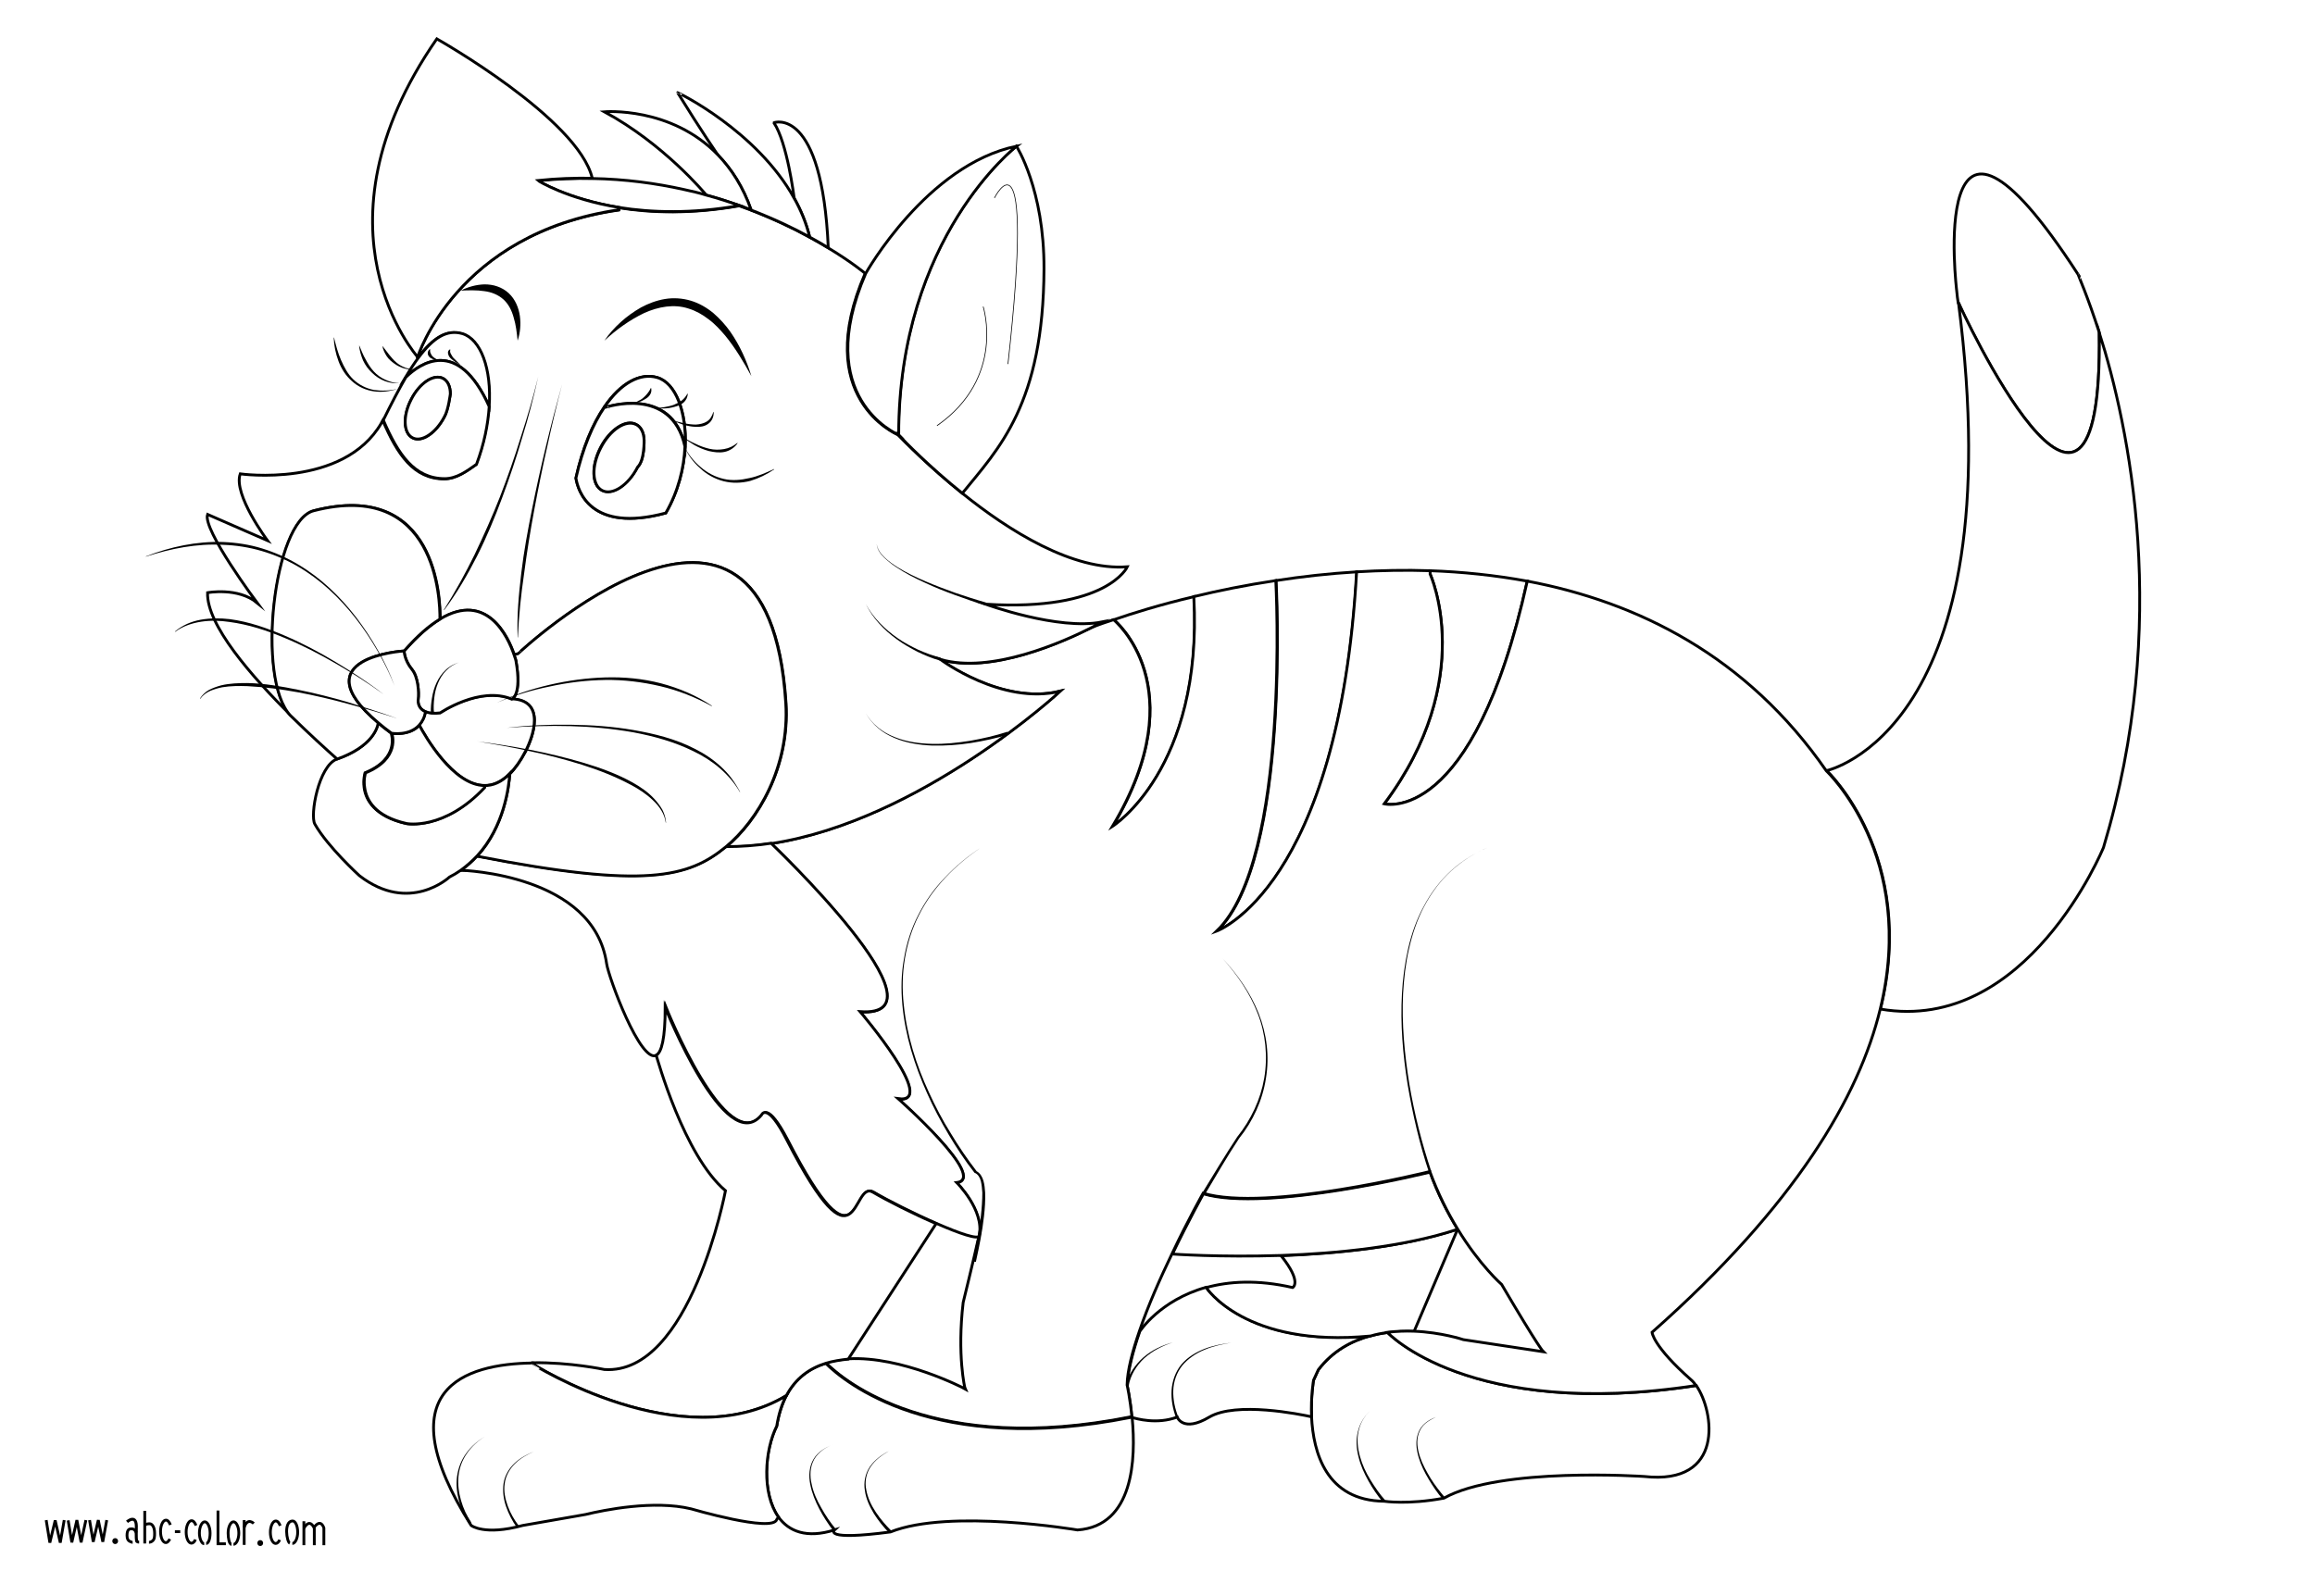 <?xml version="1.0" encoding="utf-8"?>
<!-- Generator: Adobe Illustrator 15.1.0, SVG Export Plug-In  -->
<!DOCTYPE svg PUBLIC "-//W3C//DTD SVG 1.1//EN" "http://www.w3.org/Graphics/SVG/1.1/DTD/svg11.dtd">
<svg version="1.1"
	 xmlns="http://www.w3.org/2000/svg" xmlns:xlink="http://www.w3.org/1999/xlink" xmlns:a="http://ns.adobe.com/AdobeSVGViewerExtensions/3.0/"
	 x="0px" y="0px" width="822px" height="567px" viewBox="0 0 822 567" enable-background="new 0 0 822 567" xml:space="preserve">
<defs>
</defs>
<rect fill="#FFFFFF" width="822" height="567"/>
<polyline fill="none" stroke="#000000" points="16.4,539.9 17.7,547.9 19.6,540 21.4,547.9 22.8,539.9 "/>
<polyline fill="none" stroke="#000000" points="24.2,540 25.5,547.8 27.3,539.9 28.8,547.8 30.5,539.9 "/>
<polyline fill="none" stroke="#000000" points="31.8,539.9 33.1,547.6 34.9,539.9 36.5,547.6 37.9,539.9 "/>
<line fill="none" stroke="#000000" x1="51.4" y1="536.6" x2="51.4" y2="548.2"/>
<line fill="none" stroke="#000000" x1="62.1" y1="544" x2="64" y2="544"/>
<polyline fill="none" stroke="#000000" points="77.4,536.5 77.4,548.3 80.2,548.3 "/>
<path fill="none" stroke="#000000" d="M69.4,546.8c-0.3,0.8-0.9,1.3-1.4,1.3c-1.1,0-1.9-1.8-1.9-4c0-2.2,0.9-4,1.9-4
	c0.7,0,1.2,0.7,1.6,1.7"/>
<path fill="none" stroke="#000000" d="M72.5,548.3c-0.9,0-1.7-1.9-1.7-3.8c0-2.2,0.9-4,1.9-4s1.9,1.8,1.9,4c0,2.2-0.6,3.7-1.4,3.7"
	/>
<path fill="none" stroke="#000000" d="M60.3,546.6c-0.4,0.8-0.9,1.3-1.4,1.3c-1.1,0-1.9-1.8-1.9-4c0-2.2,0.9-4,1.9-4
	c0.7,0,1.2,0.7,1.6,1.7"/>
<path fill="none" stroke="#000000" d="M51.4,541.8c0.3-0.6,1.3-0.6,1.8-0.6c0.7,0,1.7,1,1.7,3.3c0,1.3,0,2.3-0.9,2.9
	c-0.2,0.2-0.8,0.4-1.1,0.4"/>
<path fill="none" stroke="#000000" stroke-width="1.058" d="M45.1,540.5c0,0,3.6-3.2,3.3,2.4c0,0-0.1,3.5,0.1,4.4
	c0.1,0.4,0.9,0.4,0.9,0.4"/>
<path fill="none" stroke="#000000" d="M40.9,547.9c0.7,0,0.7-1.1,0-1.1C40.2,546.8,40.2,547.9,40.9,547.9L40.9,547.9z"/>
<path fill="none" stroke="#000000" d="M82.2,548.5c-0.8,0-1.2-2.2-1.2-4c0-2.2,0.9-4,1.9-4s1.9,1.8,1.9,4c0,2.2-0.9,4-1.9,4"/>
<line fill="none" stroke="#000000" x1="86.7" y1="539.9" x2="86.7" y2="548.7"/>
<path fill="none" stroke="#000000" d="M90.1,541.1c0,0-2.2-2.3-3.4,1.4"/>
<line fill="none" stroke="#000000" x1="107.9" y1="540.3" x2="107.9" y2="548.8"/>
<path fill="none" stroke="#000000" d="M111.6,548.8l0-6c0,0-1.5-3.9-3.7,0"/>
<path fill="none" stroke="#000000" d="M115,548.8v-6.1c0,0-1-3.6-3.5-0.2"/>
<path fill="none" stroke="#000000" d="M99.3,546.9c-0.3,0.8-0.9,1.3-1.4,1.3c-1.1,0-1.9-1.8-1.9-4c0-2.2,0.9-4,1.9-4
	c0.7,0,1.2,0.7,1.6,1.7"/>
<path fill="none" stroke="#000000" d="M102.9,548.1c-1.1-0.5-2.2-7.7,0.9-7.9c1.1-0.1,1.9,1.8,1.9,4c0,2.2-0.9,4-1.9,4"/>
<path fill="none" stroke="#000000" d="M92.4,548.6c0.7,0,0.7-1.1,0-1.1S91.7,548.6,92.4,548.6L92.4,548.6z"/>
<path fill="none" stroke="#000000" d="M48.4,544.4c-0.3-0.6-0.6-1.4-1.7-1.4c-0.7,0-1.6,0.1-1.6,2.4c0,1.3,0.5,1.8,0.9,2
	c0.2,0.1,0.8,0.4,1.1,0.4"/>
<path fill="#FFFFFF" stroke="#000000" stroke-miterlimit="10" d="M745.4,118.1c1.4,101.3-49.6-9.4-50.1-10.6c0,0,0,0,0,0
	c-0.2-1.3-0.4-2.6-0.5-4c0,0-11.1-89.7,43.1-6C737.8,97.5,741.2,105,745.4,118.1z"/>
<path fill="#FFFFFF" stroke="#000000" stroke-miterlimit="10" d="M745.4,118.1c10.5,33.2,25.5,103,1.5,182.9
	c0,0-27.1,66.3-79.2,57.4c13.3-54.4-19.1-84.7-19.1-84.7s66.4-14.2,46.8-166.3C695.8,108.7,746.8,219.4,745.4,118.1z"/>
<path fill="#FFFFFF" stroke="#000000" stroke-miterlimit="10" d="M465.7,503.2c-0.3-7.3,0.7-13,0.7-13l1.7-3.7
	c5.1-6.7,11.8-10.3,18.6-12.1c2-0.5,4-0.9,6-1.2c0,0,29,31.2,109.6,18.9c6.4,9.2,10.2,35.5-18.5,32.3c0,0-51.2-3.5-71.1,7.7
	c-12.8,2.4-21.2,1.1-21.2,1.1C470.9,533,466.3,515.8,465.7,503.2z"/>
<path fill="#FFFFFF" stroke="#000000" stroke-miterlimit="10" d="M404.7,472.9c0,0,7.1-11.1,23.6-15.7c0,0,13.8,21.5,58.4,17.2
	c-6.8,1.8-13.5,5.4-18.6,12.1l-1.7,3.7c0,0-1,5.7-0.7,13c-4.1-0.9-26.8-5.5-36.3,0.1c-9.4,5.6-11.4,0-11.4,0
	c-7.2,2.7-14.5,0.6-16.1,0.1c-0.6-6.6-1.7-11.4-1.7-11.4C400.5,486.9,402.2,480.1,404.7,472.9z"/>
<path fill="#FFFFFF" stroke="#000000" stroke-miterlimit="10" d="M517.6,436.5l-15.5,36.4c-3-0.1-6.2,0-9.4,0.4c-2,0.2-4,0.6-6,1.2
	c-44.6,4.3-58.4-17.2-58.4-17.2c8-2.2,18.1-2.9,30.7,0c0,0,3.5-1.8-4.1-11.3C474.7,445.2,498.5,442.9,517.6,436.5z"/>
<path fill="#FFFFFF" stroke="#000000" stroke-miterlimit="10" d="M454.9,445.9c-21.8,0.7-38.6-0.5-38.6-0.5
	c5.8-12.1,11-21.4,11-21.4c22.4,6.7,80.5-7.7,80.5-7.7c2.8,7.9,6.3,14.6,9.8,20.3h0C498.5,442.9,474.7,445.2,454.9,445.9z"/>
<path fill="#FFFFFF" stroke="#000000" stroke-miterlimit="10" d="M424,211.9c3.3,61.4-28.9,81.6-28.9,81.6
	c29.6-49.7,0.4-73.4,0.4-73.4C401.9,217.9,411.7,214.8,424,211.9z"/>
<path fill="#FFFFFF" stroke="#000000" stroke-miterlimit="10" d="M481.8,203.1c-6.3,112.1-49.7,127.6-49.7,127.6
	c26.5-25.5,21-124.5,21-124.5C462.1,204.8,471.8,203.7,481.8,203.1z"/>
<path fill="#FFFFFF" stroke="#000000" stroke-miterlimit="10" d="M542.3,206.4L542.3,206.4c-19.3,87.4-50.8,79.1-50.8,79.1
	c33.3-44.5,16.3-81.6,16.3-81.6l0-1.2C519.2,203.1,530.8,204.3,542.3,206.4z"/>
<path fill="#FFFFFF" stroke="#000000" stroke-miterlimit="10" d="M342,462.6c0,0,3.8-15.5,5.6-23.6c1.9-9.1-8-18.9-8-18.9
	c11.4-1.4-20.8-29.8-20.8-29.8c14.6,2.1-13.5-30.9-13.5-30.9c33.7,2.3-31.6-59.8-31.6-59.8v0c53.1-8.1,102.6-54.1,102.6-54.1
	c-20.7,5.1-42.6-11.3-42.6-11.3c18,5.3,43.8-6.3,53.5-11.2c0,0,2.9-1.2,8.2-2.9c0,0,29.3,23.7-0.4,73.4c0,0,32.2-20.2,28.9-81.6
	c8.6-2.1,18.5-4.1,29.1-5.7c0,0,5.4,99.1-21,124.5c0,0,43.4-15.5,49.7-127.6c8.5-0.5,17.2-0.7,26.1-0.4l0,1.2c0,0,17,37.1-16.3,81.6
	c0,0,31.5,8.3,50.8-79.1v0c39.1,7.4,77.9,26.5,106.2,67.4c0,0,32.4,30.3,19.1,84.7c-7.5,30.8-29.8,69.4-81,114.7
	c0,0,0.3,4.9,13.9,16.9c0.6,0.5,1.2,1.2,1.7,2c-80.7,12.3-109.6-18.9-109.6-18.9c3.2-0.4,6.4-0.5,9.4-0.4c9.9,0.4,17.6,3,17.6,3
	l28.4,4.3c0,0-1.7-1.6-14.8-23.9c0,0-7.8-6.8-15.7-19.8c-3.4-5.6-6.9-12.4-9.8-20.3c0,0-58.1,14.5-80.5,7.7c0,0-5.2,9.2-11,21.4
	c-4.1,8.5-8.5,18.4-11.6,27.5c-2.5,7.3-4.3,14-4.4,19.2c0,0,1.1,4.8,1.7,11.4c-0.2-0.1-0.3-0.1-0.3-0.1
	c-70,14-101.9-12.7-108.4-19.2c2.6-0.8,5.3-1.2,8.2-1.4c18.7-1,40.6,10.3,41.3,10.7C342.6,493.1,339.8,481.3,342,462.6z"/>
<path fill="#FFFFFF" stroke="#000000" stroke-miterlimit="10" d="M402,503.5c1.4,14.7,0.5,38.5-19.4,39.9c0,0-45.4-7.7-66.4,0.7
	c-24.2,3.2-19.9-0.7-19.9-0.7c-9.9,3.1-16.2,0.5-19.9-4.6c-6-8.5-4.9-23.8-0.6-32.3c0.7-4.3,1.9-7.8,3.4-10.8
	c3.3-6.2,8.3-9.8,14-11.5c6.5,6.5,38.4,33.2,108.4,19.2C401.6,503.4,401.8,503.4,402,503.5z"/>
<path fill="#FFFFFF" stroke="#000000" stroke-miterlimit="10" d="M204.5,169.8c0.7,4.4,5.1,19.6,31.9,12.4c4.4-7.6,6.5-16,6.9-23.6
	c0.6-12.3-3.4-22.5-9.9-24.5c-6.1-1.8-13,1.9-18.8,10.4C210.4,150.6,206.8,159.2,204.5,169.8z M341.7,175.2
	c16.5,13.3,39.2,27.6,58.6,26.1c0,0-7.1,15.9-50.3,13.3c0,0,25.8,9.4,41.3,6.3c0,0-1.4,0.8-3.9,2.1c-9.7,4.9-35.5,16.5-53.5,11.2
	c0,0,21.9,16.4,42.6,11.3c0,0-49.6,46-102.6,54.1c-5.3,0.8-10.7,1.3-16.1,1.2c11.3-9.3,22.7-28.5,21.3-51.1
	c-6.5-100.9-95.1-17.5-95.1-17.5l-1.4,0.3c-2.1-6.2-9.6-22.6-26.3-12.6c0.1-7-1.2-49.7-44.8-38.5c-14.2,3.6-20.5,59.9-8.3,72.6
	c-13.9-13.8-29.9-32.1-29.5-43.5c0,0,10.8-2,17.6,3.6c0,0-19.5-26.1-17.6-31.4L95,192c0,0-12.3-16.4-9.7-23.7c0,0,36.6,5.2,50.1-18
	c0.2-0.4,0.3-0.7,0.5-1c5.2,12.1,11,20.8,21.8,20.8c4.3,0,7.9-2.8,11.3-5.1c2.7-7.1,4.1-14.1,4.5-20.5c0.9-13.5-3-24-9.5-25.9
	c-5.4-1.6-10.3,1.4-15.6,8.5l-0.2-0.2c0,0,13.5-43.9,71.5-52.3l0.1-0.8c11.3,1.8,25.7,2.3,42.7-0.7c1.4,0.5,2.8,1,4.1,1.5
	c8,3.1,15,6.4,20.8,9.6c2.4,1.3,4.6,2.6,6.6,3.8c8.6,5.2,13.2,9.1,13.2,9.1c-19.1,44,10.9,57,11.6,57.3l0,0
	C321.3,156.9,330,165.8,341.7,175.2z"/>
<path fill="#FFFFFF" stroke="#000000" stroke-miterlimit="10" d="M360.9,51.9c0,0,9.9,15.3,9.8,43.6c-0.2,48.1-16.1,63.8-29,79.7
	c-11.7-9.4-20.4-18.3-22.7-20.8C319,84.1,360.9,51.9,360.9,51.9z"/>
<path fill="#FFFFFF" stroke="#000000" stroke-miterlimit="10" d="M233.1,374.8c-5.7,3-17-27.7-17.7-32.5
	c-4.5-31.7-50.9-33.2-51.8-33.2c2.2-1.5,4.1-3.2,5.8-5.1c59.8,11.6,75.1,7.5,88.3-3.3c5.4,0,10.7-0.4,16.1-1.2v0
	c0,0,65.3,62.2,31.6,59.8c0,0,28.1,33,13.5,30.9c0,0,32.1,28.4,20.8,29.8c0,0,9.9,9.8,8,18.9c-0.3,1.5-7-0.8-15-4.3
	c-8.1-3.5-17.4-8.2-22.5-11.2c-7.5-4.5-4.8,31.4-30.5-18.5c-7.2-13.9-9-8.9-9-8.9c-12.8,15.5-34.2-38.2-34.2-38.2
	C236.4,369,235.1,373.8,233.1,374.8z"/>
<path fill="#FFFFFF" stroke="#000000" stroke-miterlimit="10" d="M318.5,153.9c0,0-0.1-0.1-0.1-0.1
	C318.4,153.8,318.5,153.8,318.5,153.9z M318.5,153.9c0,0,0.1,0.1,0.2,0.2c0.1,0.1,0.2,0.2,0.3,0.3c-0.7-0.3-30.7-13.3-11.6-57.3
	c0,0,21.6-38.6,53.6-45.2c0,0-41.9,32.2-41.9,102.5l0,0c-0.1-0.1-0.2-0.2-0.3-0.3C318.6,154,318.6,153.9,318.5,153.9z"/>
<path fill="#FFFFFF" stroke="#000000" stroke-miterlimit="10" d="M293.2,484.2c-5.8,1.8-10.7,5.3-14,11.5h0
	c-37.2,22.4-90.1-11.3-90.1-11.3v-0.4c13.4-0.2,25.5,2.4,25.5,2.4c30.6,2.1,43-63.5,43-63.5c-14.8-12.5-24.3-47.3-24.6-48.1
	c1.9-1,3.2-5.9,3.2-17c0,0,21.4,53.7,34.2,38.2c0,0,1.9-5,9,8.9c25.7,50,23,14.1,30.5,18.5c5.1,3,14.4,7.7,22.5,11.2l-31.2,48.1
	C298.6,483,295.8,483.4,293.2,484.2z"/>
<path fill="#FFFFFF" stroke="#000000" stroke-miterlimit="10" d="M294.1,88c-2-1.2-4.2-2.5-6.6-3.8c-1.2-4.9-3.1-9.5-5.5-13.8
	c0,0,0,0,0,0c-0.1-0.7-2.5-19.8-7.2-26.8C274.8,43.5,291.9,37.5,294.1,88z"/>
<path fill="#FFFFFF" stroke="#000000" stroke-miterlimit="10" d="M282,70.4c2.4,4.3,4.3,8.9,5.5,13.8c-5.8-3.2-12.8-6.5-20.8-9.6
	c-2.9-8.3-7-14.6-11.7-19.4c0,0,0,0,0,0c-0.3-0.5-5.7-8.2-14.4-22.3C240.6,32.8,268.7,46.4,282,70.4C282,70.3,282,70.4,282,70.4z"/>
<path fill="#FFFFFF" stroke="#000000" stroke-miterlimit="10" d="M279.2,495.7L279.2,495.7c-1.6,3-2.7,6.5-3.4,10.8
	c-4.3,8.5-5.4,23.9,0.6,32.3l-0.6,0.9c-1.5,4.7-30.4-3.8-30.4-3.8c-13.2-3.2-30.9,0.4-37.5,2v0l-22.3,3.9c-13.6,3.7-18.3,0-18.3,0
	c-30.6-48.4-2.3-57.4,21.8-57.7v0.4C189.1,484.4,242,518.1,279.2,495.7z"/>
<path fill="#FFFFFF" stroke="#000000" stroke-miterlimit="10" d="M279,249.7c1.4,22.6-9.9,41.7-21.3,51.1
	c-13.2,10.8-28.4,15-88.3,3.3c9.6-10.4,11.3-24.6,11.6-29.2c1.9-1.9,3.7-4.5,5.6-8c2.7-5.2,7.4-18.1-4.9-18.6c0,0,3.7-1.1,1.5-13.6
	c0,0-0.2-0.9-0.7-2.2l1.4-0.3C183.9,232.2,272.5,148.8,279,249.7z"/>
<path fill="#FFFFFF" stroke="#000000" stroke-miterlimit="10" d="M266.7,74.5c-1.3-0.5-2.7-1-4.1-1.5c-3.8-1.3-7.7-2.6-11.8-3.7
	c-0.4-0.5-15.1-18.2-36.2-29.6c0,0,23.7-2,40.4,15.4c0,0,0,0,0,0C259.7,60,263.8,66.3,266.7,74.5z"/>
<path fill="#FFFFFF" stroke="#000000" stroke-miterlimit="10" d="M250.8,69.3c4.1,1.1,8.1,2.4,11.8,3.7c-17,3-31.4,2.5-42.7,0.7
	c-18.6-3-28.9-9.5-28.9-9.5c6.6-0.7,13.1-0.9,19.3-0.8c11.7,0.2,22.6,1.7,32.5,3.9C245.6,67.9,248.2,68.5,250.8,69.3z"/>
<path fill="#FFFFFF" stroke="#000000" stroke-miterlimit="10" d="M233.4,134.1c6.5,1.9,10.4,12.2,9.9,24.5h0
	c-4.8-22-28.3-13.9-28.3-13.9l-0.3-0.2C220.4,136.1,227.3,132.3,233.4,134.1z"/>
<path fill="#FFFFFF" stroke="#000000" stroke-miterlimit="10" d="M243.2,158.6L243.2,158.6c-0.3,7.6-2.4,16-6.8,23.6
	c-26.8,7.2-31.2-8-31.9-12.4c2.4-10.6,6-19.2,10.2-25.3l0.3,0.2C214.9,144.7,238.4,136.7,243.2,158.6z M226.4,165.8
	c2.6-2.4,2.3-9.6,2.3-9.6c-0.1-2.6-1.1-4.6-2.9-5.5c-3.6-1.9-9.3,1.9-12.6,8.3c-3.3,6.5-3.1,13.2,0.5,15.1
	C217.4,176,223,172.3,226.4,165.8z"/>
<path fill="#FFFFFF" stroke="#000000" stroke-miterlimit="10" d="M228.7,156.3c0,0,0.2,7.2-2.3,9.6c-3.3,6.5-9,10.2-12.6,8.3
	c-3.6-1.9-3.9-8.6-0.5-15.1c3.3-6.5,9-10.2,12.6-8.3C227.6,151.6,228.6,153.7,228.7,156.3z"/>
<path fill="#FFFFFF" stroke="#000000" stroke-miterlimit="10" d="M219.9,73.7l-0.1,0.8c-57.9,8.4-71.5,52.3-71.5,52.3
	s-40.2-45.2,6.8-113c0,0,50.2,28.3,55.2,49.5c-6.2-0.1-12.6,0.1-19.3,0.8C191.1,64.2,201.4,70.7,219.9,73.7z"/>
<path fill="#FFFFFF" stroke="#000000" stroke-miterlimit="10" d="M181,274.8c-3,3-6,4.2-8.9,4.2c-11.2,0-21.3-17.8-23.3-21.5
	c1-1.1,1.9-2.7,2.3-4.8c1.2,0.5,2.9,0.7,5.2,0.4c0,0,14.1-9.6,25.4-4.9c12.2,0.5,7.6,13.4,4.9,18.6
	C184.8,270.3,182.9,272.9,181,274.8z"/>
<path fill="#FFFFFF" stroke="#000000" stroke-miterlimit="10" d="M151.1,252.8c-2.4-1-2.8-3.1-2.6-4.5c0.3-2.3,0-7.8-2.2-10.5
	c-2.8-3.4-2.8-6.6-2.8-6.6c4.7-5.4,9-9,12.7-11.3c16.7-10.1,24.2,6.4,26.3,12.6c0.5,1.3,0.7,2.2,0.7,2.2c2.2,12.4-1.5,13.6-1.5,13.6
	c-11.3-4.7-25.4,4.9-25.4,4.9C154,253.5,152.3,253.2,151.1,252.8z"/>
<path fill="#FFFFFF" stroke="#000000" stroke-miterlimit="10" d="M181,274.8c-0.3,4.6-2,18.8-11.6,29.2c-1.7,1.8-3.6,3.5-5.8,5.1
	c0,0,0,0,0,0c-1.3,0.9-2.6,1.7-4,2.4c0,0-14.2,13.3-32-0.5c0,0-11.3-10.3-15.8-18.3c-1.8-3.1,1.3-20.6,7.8-23.1
	c12.8-4.5,14.4-11.3,14.6-12.9c1.4,1.2,3,2.4,4.7,3.7c0,0,0,0,0,0c0.1,0.4,3.1,9-9.3,14.1c0,0-0.7,2.3-0.3,5.3
	c0.6,4.3,3.7,10.1,14.9,12.7c0,0,13.3,2.6,27.7-12.8l0-0.7C175,279.1,178.1,277.8,181,274.8z"/>
<path fill="#FFFFFF" stroke="#000000" stroke-miterlimit="10" d="M164.2,118.5c6.5,2,10.4,12.4,9.5,25.9
	C162.5,119.4,149,129.2,144,134c1.6-2.7,3.1-5,4.6-7C153.9,119.9,158.7,116.9,164.2,118.5z"/>
<path fill="#FFFFFF" stroke="#000000" stroke-miterlimit="10" d="M172.1,279l0,0.7c-14.4,15.4-27.7,12.8-27.7,12.8
	c-11.2-2.5-14.3-8.3-14.9-12.7c-0.5-3,0.3-5.3,0.3-5.3c12.4-5.1,9.5-13.7,9.3-14.1c0.3,0,6.3,1,9.8-2.8
	C150.8,261.2,160.9,279,172.1,279z"/>
<path fill="#FFFFFF" stroke="#000000" stroke-miterlimit="10" d="M173.7,144.4c-0.4,6.3-1.8,13.3-4.5,20.5c-3.4,2.4-7,5.1-11.3,5.1
	c-10.8,0-16.6-8.7-21.8-20.8c2.9-5.9,5.5-10.9,8-15.2C149,129.2,162.5,119.4,173.7,144.4z M159.9,139.9c0-2.6-0.9-4.6-2.6-5.5
	c-3.3-1.7-8.3,1.7-11.3,7.5c-3,5.8-2.8,11.9,0.5,13.6c3.3,1.7,8.3-1.7,11.3-7.5C159.1,145.7,159.9,139.9,159.9,139.9z"/>
<path fill="#FFFFFF" stroke="#000000" stroke-miterlimit="10" d="M157.3,134.4c1.7,0.9,2.6,2.9,2.6,5.5c0,0-0.7,5.8-2.1,8.1
	c-3,5.8-8.1,9.2-11.3,7.5c-3.3-1.7-3.5-7.8-0.5-13.6C148.9,136.1,154,132.7,157.3,134.4z"/>
<path fill="#FFFFFF" stroke="#000000" stroke-miterlimit="10" d="M111.4,181.4c43.6-11.2,44.9,31.6,44.8,38.5
	c-3.8,2.3-8,5.9-12.7,11.3c0,0-36.9,2.2-9.2,25.5c-0.2,1.6-1.9,8.4-14.6,12.9c-3.7-3.3-9.9-8.9-16.6-15.5c0,0,0,0,0,0
	C90.9,241.2,97.1,185,111.4,181.4z"/>
<path fill="#FFFFFF" stroke="#000000" stroke-miterlimit="10" d="M148.8,257.6c-3.5,3.8-9.5,2.9-9.8,2.8c0,0,0,0,0,0
	c-1.8-1.3-3.3-2.5-4.7-3.7c-27.7-23.3,9.2-25.5,9.2-25.5s0,3.2,2.8,6.6c2.2,2.7,2.5,8.2,2.2,10.5c-0.2,1.4,0.2,3.5,2.6,4.5
	C150.7,254.9,149.9,256.4,148.8,257.6z"/>
<g>
	<path d="M141.2,138.1c-2.7,0.9-5.6,1.3-8.4,0.9c-2.9-0.4-5.6-1.6-7.8-3.6c-2.2-1.9-3.8-4.4-4.8-7.1c-1-2.7-1.6-5.5-1.7-8.4l0.1,0
		c0.7,2.8,1.4,5.5,2.5,8c1.1,2.5,2.4,5,4.4,6.9c2,1.9,4.6,3.2,7.3,3.7C135.5,138.9,138.4,138.8,141.2,138.1L141.2,138.1z"/>
</g>
<g>
	<path d="M141.9,136.1c-3.6,0.3-7.2-1.1-9.8-3.7c-1.3-1.2-2.4-2.7-3.2-4.4c-0.7-1.7-1.2-3.4-1.4-5.2l0.1,0c0.7,1.6,1.3,3.3,2.2,4.8
		c0.8,1.5,1.7,3,2.9,4.3c1.2,1.3,2.6,2.3,4.2,3C138.4,135.6,140.2,136.1,141.9,136.1L141.9,136.1z"/>
</g>
<g>
	<path d="M147.4,131.2c-2.5,0.3-5.2-0.5-7.3-2c-1.1-0.8-2.1-1.6-2.8-2.7c-0.7-1.1-1.3-2.3-1.5-3.5l0.1,0c0.8,1,1.5,2,2.3,3
		c0.8,0.9,1.5,1.9,2.5,2.7c0.9,0.8,2,1.4,3.2,1.9C144.9,130.9,146.2,131.2,147.4,131.2L147.4,131.2z"/>
</g>
<g>
	<path d="M243,158.6c1.4,2.8,3.4,5.3,5.8,7.3c2.3,2,5.1,3.5,8.2,4.2c3,0.7,6.1,0.4,9.1-0.3c3-0.6,5.9-1.9,8.7-3.2l0.1,0.1
		c-2.6,1.8-5.5,3.2-8.5,4.1c-3.1,0.8-6.4,0.9-9.5,0.1c-3.1-0.8-6-2.4-8.3-4.6C246.1,164.1,244.2,161.5,243,158.6L243,158.6z"/>
</g>
<g>
	<path d="M242.2,155c1.5,1,3.1,1.9,4.7,2.6c1.6,0.8,3.3,1.4,5,1.8c1.7,0.4,3.5,0.4,5.2,0.1c1.7-0.3,3.3-1,4.7-2.2l0.1,0.1
		c-1,1.5-2.7,2.7-4.6,3.1c-1.9,0.4-3.8,0.1-5.6-0.3c-1.8-0.5-3.5-1.2-5.1-2.1C245.1,157.2,243.5,156.2,242.2,155L242.2,155z"/>
</g>
<g>
	<path d="M238.5,149.1c1.4,0.5,2.8,0.9,4.3,1.2c1.4,0.3,2.9,0.5,4.3,0.5c1.4-0.1,2.8-0.4,3.9-1.1c0.6-0.4,1-0.8,1.4-1.4
		c0.4-0.6,0.7-1.3,0.9-2l0.1,0c0.1,1.5-0.5,3.2-1.9,4.2c-1.3,1-3,1.2-4.5,1.1C244.1,151.5,241.2,150.5,238.5,149.1L238.5,149.1z"/>
</g>
<g>
	<path d="M156.2,128.1c-1.1-0.1-2.2-0.3-3.2-0.9c-0.5-0.3-1-0.8-1.1-1.5c-0.1-0.7,0.2-1.3,0.7-1.7l0.1,0c0,0.6,0,1.1,0.2,1.4
		c0.1,0.3,0.3,0.7,0.6,1.1C154.2,127.2,155.2,127.7,156.2,128.1L156.2,128.1z"/>
</g>
<g>
	<path d="M163.6,129.7c-1.1-0.6-2.2-1.2-3.2-2.1c-0.5-0.4-1-0.9-1.2-1.6c-0.1-0.3-0.2-0.7-0.1-1.1c0.1-0.4,0.4-0.7,0.7-0.8l0.1,0.1
		c-0.2,0.7,0,1.1,0.2,1.5c0.3,0.4,0.5,1,0.9,1.4C161.8,127.9,162.7,128.8,163.6,129.7L163.6,129.7z"/>
</g>
<g>
	<path d="M232.5,144.9c1.1,0,2.3-0.1,3.4-0.3c1.1-0.2,2.2-0.4,3.3-0.8c1-0.4,2-0.9,2.8-1.5c0.8-0.6,1.5-1.4,2.1-2.5l0.1,0
		c0,1.2-0.6,2.4-1.5,3.2c-0.9,0.8-2.1,1.2-3.2,1.5C237.1,145.2,234.7,145.2,232.5,144.9L232.5,144.9z"/>
</g>
<g>
	<path d="M224.8,143.2c0.7-0.2,1.4-0.5,2-0.9c0.7-0.3,1.3-0.7,1.8-1.2c0.6-0.5,1-1,1.4-1.5c0.4-0.5,0.8-1.1,1.1-1.8l0.1,0
		c0.2,0.8,0.1,1.7-0.4,2.4c-0.4,0.7-1.1,1.2-1.8,1.6C227.7,142.6,226.3,143.1,224.8,143.2L224.8,143.2z"/>
</g>
<g>
	<path d="M140.1,243.6c-1.7-4.3-3.8-8.5-6.1-12.5c-2.3-4-4.9-7.9-7.8-11.6c-5.7-7.3-12.6-13.8-20.6-18.4c-8-4.6-17.1-7.3-26.4-7.6
		c-9.3-0.5-18.5,1.3-27.4,4.2l0-0.1c8.7-3.4,18-5.4,27.4-5.1c4.7,0.2,9.4,0.9,13.9,2.3c4.5,1.4,8.8,3.3,12.8,5.7
		c8.1,4.8,14.9,11.4,20.6,18.8c2.8,3.7,5.4,7.6,7.7,11.7C136.5,235,138.5,239.2,140.1,243.6L140.1,243.6z"/>
</g>
<g>
	<path d="M136.2,246.6c-5.5-4-11.2-7.6-17.1-11c-5.9-3.4-11.9-6.5-18.2-9.1c-6.2-2.6-12.7-4.7-19.4-5.6c-3.3-0.5-6.7-0.6-10-0.1
		c-3.3,0.5-6.6,1.6-9.3,3.6l-0.1-0.1c1.3-1.1,2.8-2,4.3-2.7c1.6-0.7,3.2-1.2,4.9-1.5c3.4-0.6,6.9-0.6,10.3-0.2
		c6.8,0.9,13.3,3.2,19.6,5.9c6.3,2.7,12.3,5.9,18.1,9.4C125.1,238.7,130.8,242.4,136.2,246.6L136.2,246.6z"/>
</g>
<g>
	<path d="M141.1,255.2c-5.8-1.9-11.6-3.6-17.5-5.2c-5.9-1.6-11.8-3-17.7-4.1c-6-1.1-12-1.9-18-2.2c-3-0.1-6-0.1-9,0.4
		c-1.5,0.3-2.9,0.7-4.3,1.3c-1.3,0.6-2.6,1.5-3.5,2.8l-0.1-0.1c0.8-1.3,2-2.4,3.3-3.1c1.4-0.7,2.8-1.2,4.3-1.6
		c3-0.7,6.1-0.8,9.2-0.8c6.1,0.1,12.2,1.2,18.1,2.4c6,1.2,11.9,2.7,17.7,4.4C129.6,251.3,135.4,253.1,141.1,255.2L141.1,255.2z"/>
</g>
<g>
	<path d="M176.4,249.6c6-2.8,12.3-4.9,18.8-6.4c6.5-1.5,13.1-2.4,19.7-2.6c6.6-0.2,13.3,0.4,19.8,2.1c6.4,1.7,12.6,4.3,18.1,8
		l-0.1,0.1c-5.8-3.2-11.9-5.6-18.3-7.1c-6.4-1.5-13-2.3-19.5-2.2c-6.6,0.1-13.2,0.9-19.6,2.3C188.8,245.1,182.5,247,176.4,249.6
		L176.4,249.6z"/>
</g>
<g>
	<path d="M180,258.5c7.5-0.9,15-1.2,22.5-1.1c7.5,0.1,15,0.6,22.5,1.9c7.4,1.3,14.8,3.1,21.6,6.6c3.4,1.7,6.6,3.8,9.4,6.4
		c1.4,1.3,2.7,2.7,3.8,4.2c1.1,1.5,2.1,3.1,3,4.8l-0.1,0c-3.8-6.5-9.8-11.3-16.5-14.5c-6.7-3.3-13.9-5.3-21.3-6.7
		c-7.4-1.3-14.8-2-22.3-2.2C195,257.7,187.5,257.9,180,258.5L180,258.5z"/>
</g>
<g>
	<path d="M169.3,263.3c6.3,0.8,12.6,1.8,18.9,3c6.2,1.2,12.5,2.7,18.6,4.5c6.1,1.8,12.2,4,17.8,7.1c2.8,1.6,5.5,3.4,7.7,5.8
		c1.1,1.2,2.1,2.5,2.9,3.9c0.7,1.4,1.2,3,1.3,4.6l-0.1,0c-0.2-1.6-0.8-3.1-1.6-4.4c-0.8-1.3-1.8-2.5-3-3.6c-2.3-2.2-4.9-3.9-7.7-5.4
		c-5.6-3-11.5-5.3-17.5-7.2c-6.1-1.9-12.2-3.5-18.4-4.8C181.8,265.4,175.6,264.3,169.3,263.3L169.3,263.3z"/>
</g>
<g>
	<path d="M183.8,121c-0.3-2.9-0.6-5.6-1.4-8.2c-0.7-2.6-1.9-4.9-3.7-6.5c-1.8-1.6-4.2-2.6-6.8-2.9c-2.6-0.4-5.4-0.3-8.3-0.2
		c2.6-1.3,5.4-2.1,8.4-2.2c1.5,0,3.1,0.2,4.5,0.7c1.5,0.5,2.9,1.3,4.1,2.4c2.4,2.2,3.6,5.3,4,8.2C185,115.3,184.7,118.3,183.8,121z"
		/>
</g>
<g>
	<path d="M214.6,121c1.6-2.4,3.6-4.6,5.8-6.6c2.2-2,4.6-3.7,7.2-5.2c2.6-1.4,5.5-2.5,8.5-3c3-0.5,6.2-0.3,9.2,0.6
		c3,0.9,5.7,2.5,8,4.4c2.3,2,4.3,4.2,6,6.6c3.4,4.9,5.8,10.2,7.5,15.8c-2.8-5.1-5.7-10-9.3-14.4c-1.8-2.1-3.7-4.2-5.9-5.8
		c-2.2-1.7-4.5-3-7.1-3.8c-5.1-1.7-10.7-0.7-15.8,1.6C223.5,113.7,218.8,117.1,214.6,121z"/>
</g>
<path fill="none" stroke="#000000" stroke-width="0.25" stroke-miterlimit="10" d="M353.1,70.3c0,0,14.6-29.2,4.8,59"/>
<path fill="none" stroke="#000000" stroke-width="0.25" stroke-miterlimit="10" d="M349.1,108.9c0,0,8.1,25.2-16.4,42.3"/>
<g>
	<path d="M349.8,215c-3.6-1.1-7.2-2.4-10.8-3.7c-3.6-1.3-7.1-2.7-10.5-4.3c-3.5-1.6-6.9-3.3-10-5.4c-1.6-1-3.1-2.2-4.5-3.5
		c-1.3-1.3-2.6-2.9-2.7-4.9c0.2,1.9,1.5,3.5,2.8,4.8c1.4,1.3,2.9,2.4,4.5,3.4c3.2,2,6.6,3.6,10.1,5.1c3.5,1.5,7,2.8,10.6,4.1
		c3.6,1.2,7.2,2.4,10.8,3.4L349.8,215z"/>
</g>
<g>
	<path d="M333.7,234.6c-2.8-0.8-5.4-1.9-7.9-3.1c-2.5-1.3-5-2.7-7.3-4.4c-4.6-3.3-8.6-7.5-11.1-12.6c2.7,5,6.8,9,11.4,12.2
		c2.3,1.6,4.8,2.9,7.3,4.1c2.5,1.1,5.2,2.1,7.9,2.8L333.7,234.6z"/>
</g>
<g>
	<path d="M358.1,260.9c-4.4,1.3-8.9,2.3-13.4,3c-4.5,0.7-9.1,1-13.7,0.9c-4.6-0.2-9.2-0.9-13.4-2.7c-4.2-1.7-8-4.8-10.2-8.8
		c2.3,4,6.1,6.9,10.3,8.5c4.2,1.7,8.8,2.3,13.3,2.4c4.5,0.1,9.1-0.4,13.5-1.1c4.5-0.8,8.9-1.8,13.2-3.2L358.1,260.9z"/>
</g>
<g>
	<path d="M153,253.3c-0.1-1.9,0.1-3.7,0.4-5.5c0.3-1.8,0.8-3.6,1.6-5.3c0.8-1.7,1.8-3.2,3.2-4.5c1.3-1.3,3-2.2,4.7-2.7
		c-1.7,0.6-3.3,1.6-4.5,2.9c-1.3,1.3-2.2,2.8-2.9,4.5c-0.7,1.7-1.1,3.4-1.3,5.2c-0.2,1.8-0.3,3.6-0.1,5.3L153,253.3z"/>
</g>
<g>
	<path d="M166.5,541.3c-1.6-2.6-2.7-5.3-3.5-8.2c-0.8-2.9-1.1-5.9-0.7-8.8c0.4-2.9,1.5-5.8,3.3-8.2c1.7-2.4,4-4.3,6.5-5.9
		c-2.4,1.6-4.7,3.6-6.3,6c-1.7,2.4-2.7,5.2-3,8.1c-0.3,2.9,0.1,5.8,0.9,8.6c0.8,2.8,2,5.4,3.6,7.8L166.5,541.3z"/>
</g>
<g>
	<path d="M183.5,542.5c-1.6-2.3-2.9-4.8-3.8-7.4c-0.9-2.6-1.3-5.5-0.9-8.2c0.4-2.8,1.9-5.3,3.9-7.2c2-1.9,4.5-3.2,7-4.2
		c-2.5,1.1-4.9,2.4-6.9,4.4c-1.9,1.9-3.3,4.4-3.6,7.1c-0.4,2.7,0.2,5.4,1.1,7.9c0.9,2.5,2.3,4.9,3.9,7L183.5,542.5z"/>
</g>
<g>
	<path d="M295.9,543.7c-1.9-2.5-3.6-5.1-5-7.8c-1.4-2.7-2.6-5.6-3.2-8.7c-0.6-3-0.4-6.4,1.2-9c1.6-2.7,4.5-4.3,7.3-5.3
		c-2.9,1-5.6,2.8-7.1,5.4c-1.5,2.7-1.6,5.9-0.9,8.8c0.6,3,1.9,5.8,3.4,8.4c1.5,2.7,3.2,5.2,5.1,7.5L295.9,543.7z"/>
</g>
<g>
	<path d="M315.8,544.5c-2.1-2.1-3.9-4.4-5.5-6.9c-1.5-2.5-2.8-5.2-3.2-8.2c-0.5-2.9,0.1-6,1.8-8.5c1.7-2.4,4.1-4.2,6.7-5.5
		c-2.5,1.4-4.9,3.2-6.5,5.6c-1.6,2.4-2.1,5.4-1.5,8.2c0.5,2.8,1.8,5.5,3.4,7.9c1.6,2.4,3.5,4.6,5.5,6.6L315.8,544.5z"/>
</g>
<g>
	<path d="M491.1,533.6c-2-2.4-3.7-4.9-5.2-7.6c-1.5-2.7-2.8-5.5-3.5-8.5c-0.8-3-1-6.2-0.2-9.2c0.7-3,2.5-5.7,4.8-7.7
		c-2.3,2-4,4.7-4.6,7.7c-0.7,3-0.3,6.1,0.5,9c0.8,2.9,2.1,5.7,3.7,8.3c1.6,2.6,3.3,5.1,5.3,7.3L491.1,533.6z"/>
</g>
<g>
	<path d="M512.3,532.5c-1.9-2.2-3.5-4.6-5-7.1c-1.5-2.5-2.8-5.1-3.6-7.9c-0.8-2.8-1.2-5.8-0.1-8.6c0.5-1.4,1.4-2.6,2.5-3.5
		c1.1-0.9,2.4-1.6,3.8-2.1c-1.3,0.6-2.6,1.3-3.7,2.2c-1.1,0.9-1.9,2.1-2.4,3.5c-1,2.7-0.5,5.7,0.4,8.4c0.9,2.7,2.3,5.2,3.8,7.7
		c1.5,2.4,3.3,4.7,5.1,6.8L512.3,532.5z"/>
</g>
<g>
	<path d="M417.6,503.6c-1.2-3.2-1.8-6.5-1.6-9.8c0.2-3.3,1.4-6.7,3.5-9.2c2.2-2.6,5.1-4.3,8.1-5.5c3.1-1.2,6.3-1.8,9.6-2.2
		c-3.2,0.5-6.5,1.2-9.5,2.5c-3,1.2-5.8,3.1-7.9,5.6c-2,2.5-3.1,5.7-3.2,8.9c-0.1,3.2,0.6,6.5,1.8,9.4L417.6,503.6z"/>
</g>
<g>
	<path d="M399.8,492.1c0.4-2,1.2-3.9,2.3-5.5c1.1-1.7,2.4-3.2,3.9-4.5c3-2.6,6.6-4.3,10.4-5.3c-3.7,1.2-7.2,3-10.1,5.6
		c-1.4,1.3-2.6,2.8-3.6,4.5c-0.9,1.6-1.7,3.5-1.9,5.3L399.8,492.1z"/>
</g>
<g>
	<path d="M426.9,423.7c4.1-6.7,8.1-13.4,12.4-19.9c4.9-6.1,8.3-13.3,9.6-20.9c1.3-7.7,0.5-15.7-2.3-22.9
		c-2.8-7.3-7.3-13.8-12.5-19.6c5.3,5.7,9.9,12.2,12.8,19.5c2.9,7.3,3.9,15.3,2.6,23.1c-1.2,7.8-4.6,15.2-9.5,21.3
		c-4.3,6.5-8.2,13.3-12.2,20L426.9,423.7z"/>
</g>
<g>
	<path d="M507.4,416.4c-3.4-10.2-5.8-20.7-7.6-31.3c-1.7-10.6-2.6-21.4-2-32.2c0.3-5.4,1-10.7,2.2-16c1.2-5.2,3-10.4,5.6-15.1
		c2.5-4.7,5.8-9.1,9.8-12.7c4-3.6,8.7-6.4,13.6-8.4c-5,2-9.6,4.9-13.6,8.5c-4,3.6-7.2,8-9.7,12.7c-2.5,4.7-4.2,9.8-5.4,15.1
		c-1.2,5.2-1.8,10.6-2.1,15.9c-0.5,10.7,0.5,21.4,2.2,32c1.8,10.6,4.4,21,7.8,31.1L507.4,416.4z"/>
</g>
<g>
	<path d="M345.3,448c1.2-5.4,2.3-10.8,3-16.2c0.3-2.7,0.5-5.5,0.5-8.2c-0.1-1.4-0.2-2.7-0.5-4c-0.3-1.3-1-2.5-2.1-3l-0.1,0l-0.1-0.1
		c-3.4-4.3-6.4-8.9-9.2-13.6c-2.8-4.7-5.4-9.6-7.6-14.6c-4.5-10-7.8-20.6-8.8-31.5c-0.5-5.5-0.4-11,0.6-16.4
		c0.9-5.4,2.6-10.7,5.1-15.5c2.5-4.9,5.7-9.4,9.5-13.3c3.8-4,8-7.5,12.6-10.5c-9,6.1-17,14.1-21.9,23.9c-2.5,4.9-4.1,10.1-5,15.5
		c-0.9,5.4-1,10.9-0.4,16.3c1.1,10.9,4.4,21.4,9,31.3c2.3,5,4.8,9.8,7.7,14.4c2.8,4.7,5.9,9.2,9.2,13.5l-0.2-0.1
		c0.7,0.3,1.3,0.9,1.7,1.5c0.4,0.6,0.7,1.3,0.9,2c0.4,1.4,0.5,2.8,0.6,4.2c0.1,2.8-0.1,5.6-0.4,8.3c-0.6,5.5-1.7,10.9-2.9,16.3
		L345.3,448z"/>
</g>
<g>
	<path d="M191.1,133.8c-1.6,7.3-3.5,14.6-5.7,21.7c-2.1,7.2-4.5,14.3-7.1,21.3c-2.6,7-5.5,14-8.9,20.7c-3.4,6.7-7.2,13.2-11.7,19.2
		l-0.1-0.1c4-6.3,7.6-12.9,10.9-19.6c3.2-6.7,6.3-13.6,9-20.5c2.7-7,5.2-14,7.4-21.2C187.2,148.3,189.3,141.1,191.1,133.8
		L191.1,133.8z"/>
</g>
<g>
	<path d="M199.6,136.4c-1.9,7.4-3.7,14.8-5.3,22.3c-1.7,7.4-3.2,14.9-4.6,22.4c-1.4,7.5-2.6,15-3.6,22.6c-1.1,7.5-1.9,15.1-2.2,22.7
		l-0.1,0c-0.3-7.6,0.4-15.3,1.3-22.9c0.9-7.6,2.3-15.1,3.8-22.6C191.9,165.9,195.5,151.1,199.6,136.4L199.6,136.4z"/>
</g>
</svg>
